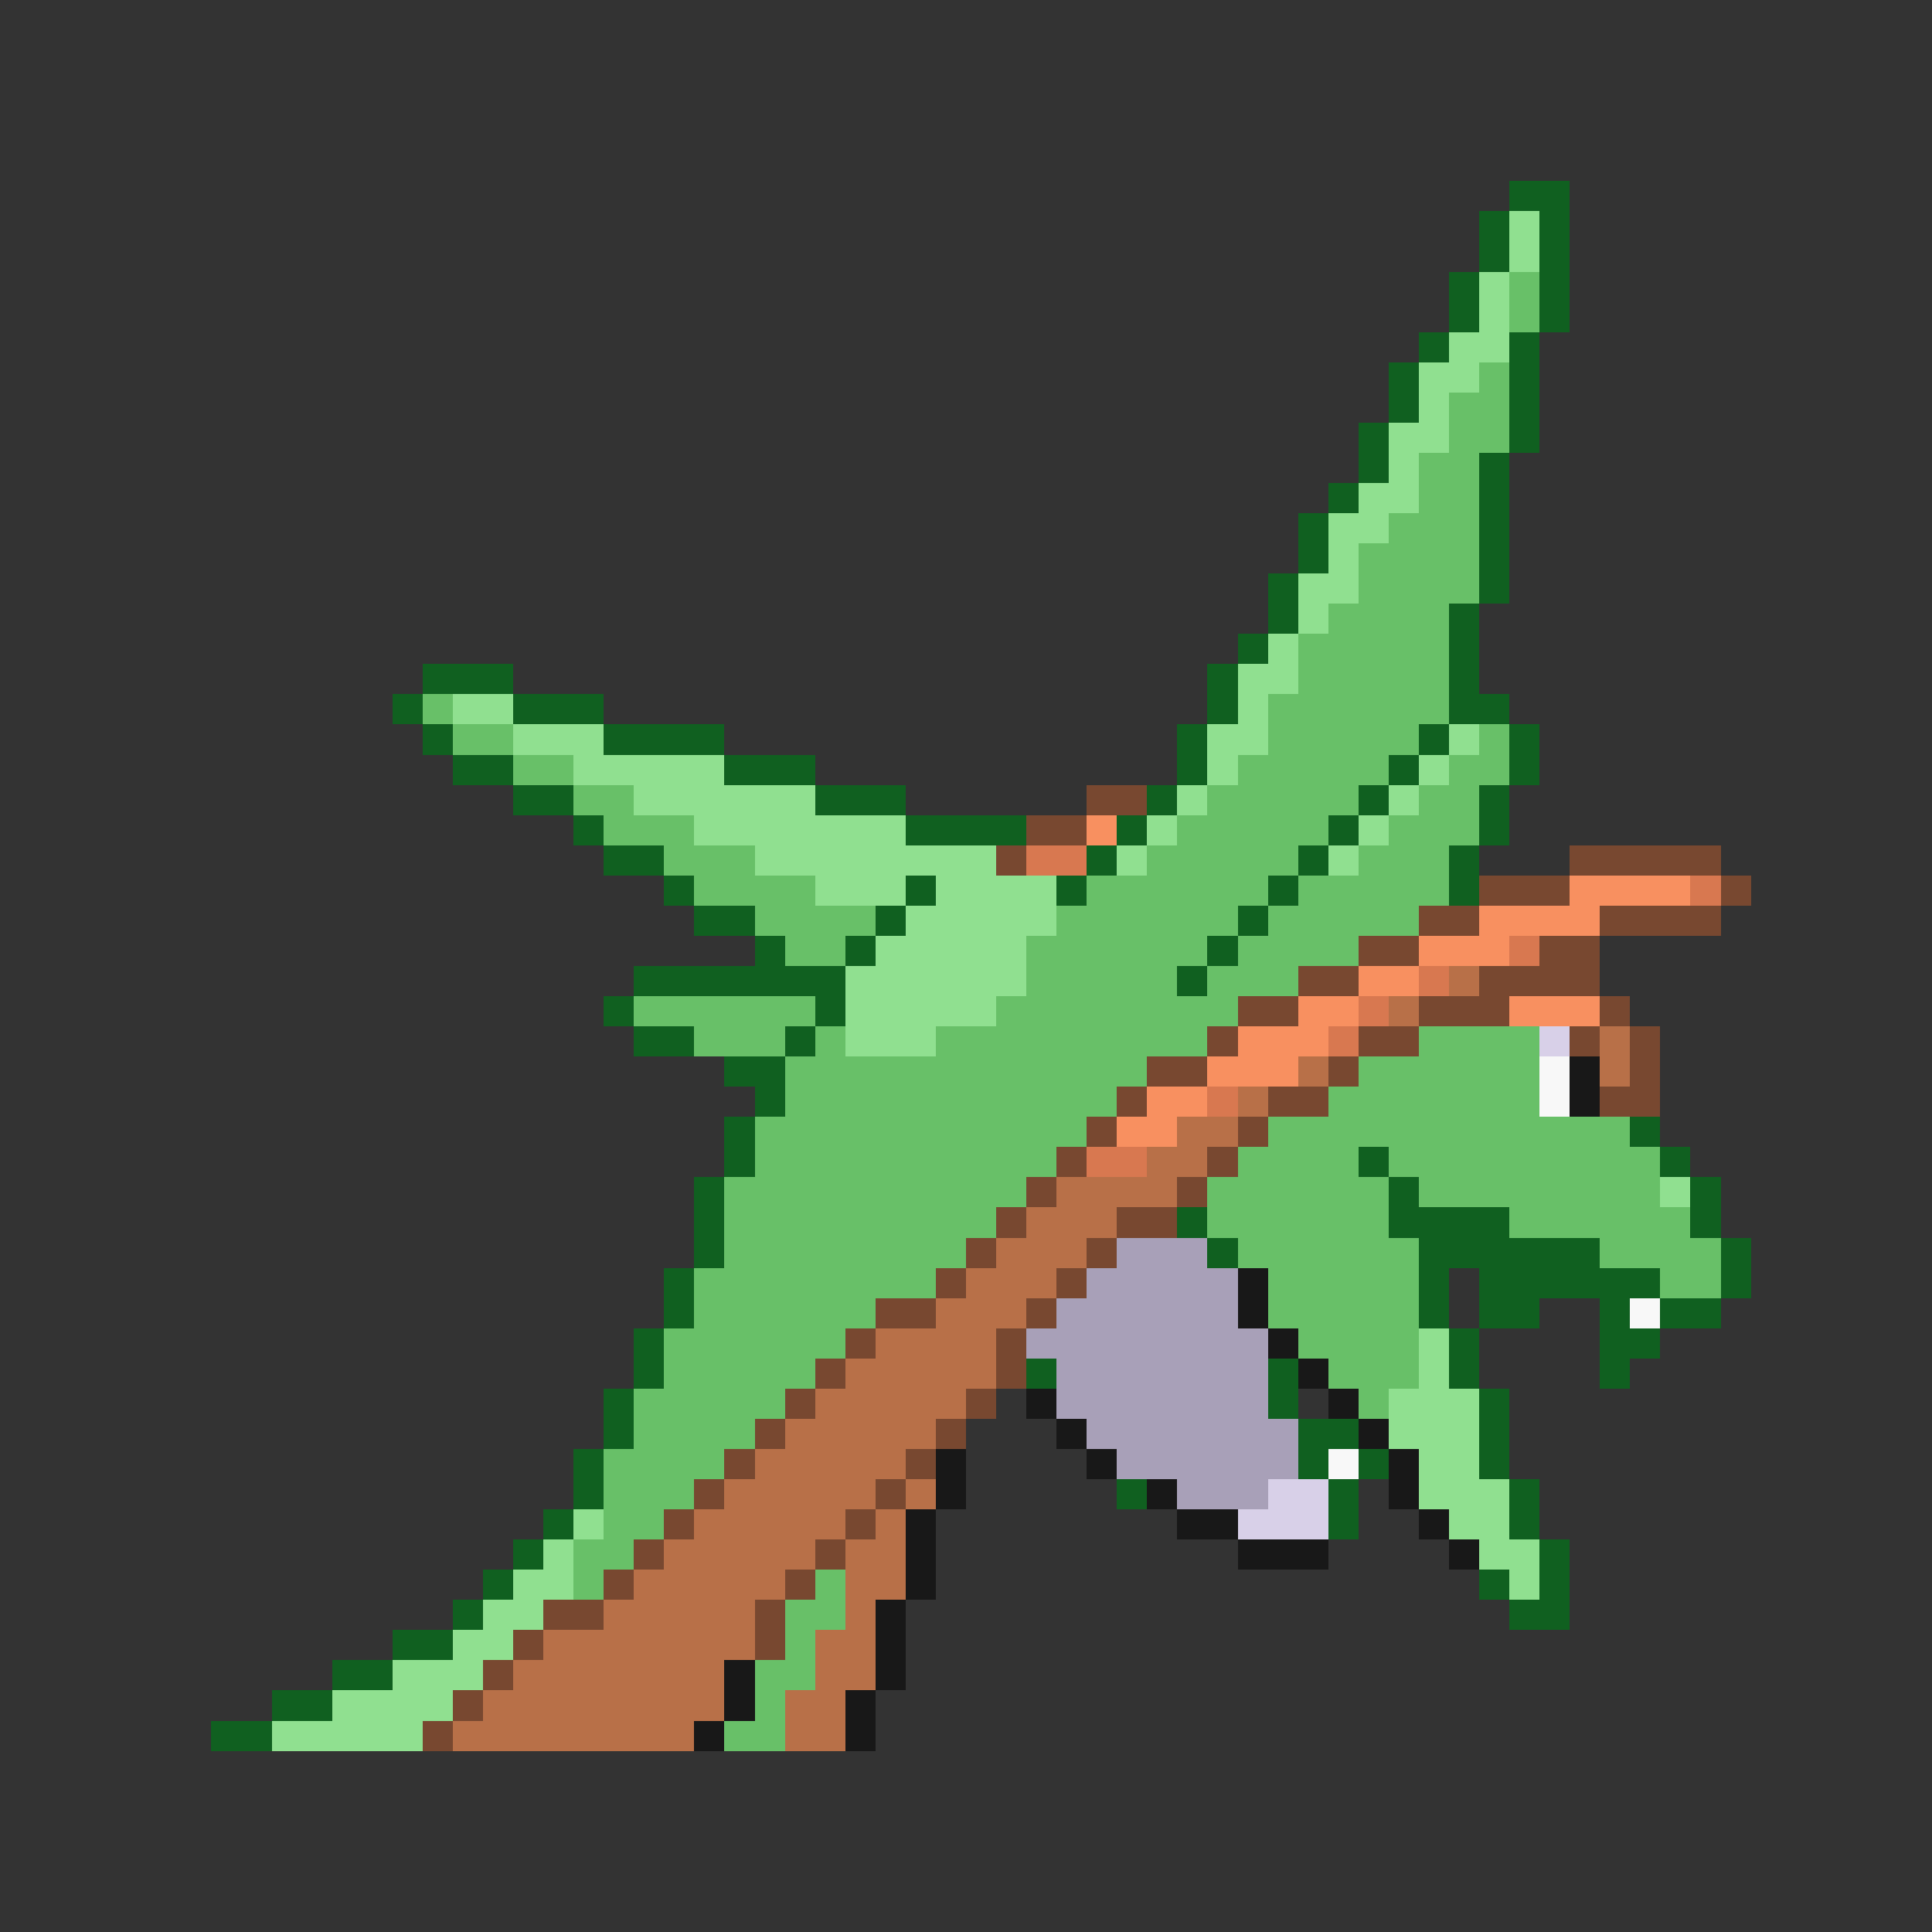 <svg xmlns="http://www.w3.org/2000/svg" viewBox="0 -0.5 64 64" shape-rendering="crispEdges">
<rect x="0" y="-0.5" width="64" height="64" fill="#333333" stroke="none"/>
<path stroke="#106020" d="M50 6h2M49 7h1M51 7h1M49 8h1M51 8h1M48 9h1M51 9h1M48 10h1M51 10h1M47 11h1M50 11h1M46 12h1M50 12h1M46 13h1M50 13h1M45 14h1M50 14h1M45 15h1M49 15h1M44 16h1M49 16h1M43 17h1M49 17h1M43 18h1M49 18h1M42 19h1M49 19h1M42 20h1M48 20h1M41 21h1M48 21h1M14 22h3M40 22h1M48 22h1M13 23h1M17 23h3M40 23h1M48 23h2M14 24h1M20 24h4M39 24h1M47 24h1M50 24h1M15 25h2M24 25h3M39 25h1M46 25h1M50 25h1M17 26h2M27 26h3M38 26h1M45 26h1M49 26h1M19 27h1M30 27h4M37 27h1M44 27h1M49 27h1M20 28h2M36 28h1M43 28h1M48 28h1M22 29h1M30 29h1M35 29h1M42 29h1M48 29h1M23 30h2M29 30h1M41 30h1M25 31h1M28 31h1M40 31h1M21 32h7M39 32h1M20 33h1M27 33h1M21 34h2M26 34h1M24 35h2M25 36h1M24 37h1M54 37h1M24 38h1M45 38h1M55 38h1M23 39h1M46 39h1M56 39h1M23 40h1M39 40h1M46 40h4M56 40h1M23 41h1M40 41h1M47 41h6M57 41h1M22 42h1M47 42h1M49 42h6M57 42h1M22 43h1M47 43h1M49 43h2M53 43h1M55 43h2M21 44h1M48 44h1M53 44h2M21 45h1M34 45h1M42 45h1M48 45h1M53 45h1M20 46h1M42 46h1M49 46h1M20 47h1M43 47h2M49 47h1M19 48h1M43 48h1M45 48h1M49 48h1M19 49h1M37 49h1M44 49h1M50 49h1M18 50h1M44 50h1M50 50h1M17 51h1M51 51h1M16 52h1M49 52h1M51 52h1M15 53h1M50 53h2M13 54h2M11 55h2M9 56h2M7 57h2" />
<path stroke="#90e090" d="M50 7h1M50 8h1M49 9h1M49 10h1M48 11h2M47 12h2M47 13h1M46 14h2M46 15h1M45 16h2M44 17h2M44 18h1M43 19h2M43 20h1M42 21h1M41 22h2M15 23h2M41 23h1M17 24h3M40 24h2M48 24h1M19 25h5M40 25h1M47 25h1M21 26h6M39 26h1M46 26h1M23 27h7M38 27h1M45 27h1M25 28h8M37 28h1M44 28h1M27 29h3M31 29h4M30 30h5M29 31h5M28 32h6M28 33h5M28 34h3M55 39h1M47 44h1M47 45h1M46 46h3M46 47h3M47 48h2M47 49h3M19 50h1M48 50h2M18 51h1M49 51h2M17 52h2M50 52h1M16 53h2M15 54h2M13 55h3M11 56h4M9 57h5" />
<path stroke="#68c068" d="M50 9h1M50 10h1M49 12h1M48 13h2M48 14h2M47 15h2M47 16h2M46 17h3M45 18h4M45 19h4M44 20h4M43 21h5M43 22h5M14 23h1M42 23h6M15 24h2M42 24h5M49 24h1M17 25h2M41 25h5M48 25h2M19 26h2M40 26h5M47 26h2M20 27h3M39 27h5M46 27h3M22 28h3M38 28h5M45 28h3M23 29h4M36 29h6M43 29h5M25 30h4M35 30h6M42 30h5M26 31h2M34 31h6M41 31h4M34 32h5M40 32h3M21 33h6M33 33h8M23 34h3M27 34h1M31 34h9M47 34h4M26 35h12M45 35h6M26 36h11M44 36h7M25 37h11M42 37h12M25 38h10M41 38h4M46 38h9M24 39h10M40 39h6M47 39h8M24 40h9M40 40h6M50 40h6M24 41h8M41 41h6M53 41h4M23 42h8M42 42h5M55 42h2M23 43h6M42 43h5M22 44h6M43 44h4M22 45h5M44 45h3M21 46h5M45 46h1M21 47h4M20 48h4M20 49h3M20 50h2M19 51h2M19 52h1M27 52h1M26 53h2M26 54h1M25 55h2M25 56h1M24 57h2" />
<path stroke="#784830" d="M36 26h2M34 27h2M33 28h1M52 28h5M49 29h3M57 29h1M47 30h2M53 30h4M45 31h2M51 31h2M43 32h2M49 32h4M41 33h2M47 33h3M53 33h1M40 34h1M45 34h2M52 34h1M54 34h1M38 35h2M44 35h1M54 35h1M37 36h1M42 36h2M53 36h2M36 37h1M41 37h1M35 38h1M40 38h1M34 39h1M39 39h1M33 40h1M37 40h2M32 41h1M36 41h1M31 42h1M35 42h1M29 43h2M34 43h1M28 44h1M33 44h1M27 45h1M33 45h1M26 46h1M32 46h1M25 47h1M31 47h1M24 48h1M30 48h1M23 49h1M29 49h1M22 50h1M28 50h1M21 51h1M27 51h1M20 52h1M26 52h1M18 53h2M25 53h1M17 54h1M25 54h1M16 55h1M15 56h1M14 57h1" />
<path stroke="#f89060" d="M36 27h1M52 29h4M49 30h4M47 31h3M45 32h2M43 33h2M50 33h3M41 34h3M40 35h3M38 36h2M37 37h2" />
<path stroke="#d87850" d="M34 28h2M56 29h1M50 31h1M47 32h1M45 33h1M44 34h1M40 36h1M36 38h2" />
<path stroke="#b87048" d="M48 32h1M46 33h1M53 34h1M43 35h1M53 35h1M41 36h1M39 37h2M38 38h2M35 39h4M34 40h3M33 41h3M32 42h3M31 43h3M29 44h4M28 45h5M27 46h5M26 47h5M25 48h5M24 49h5M30 49h1M23 50h5M29 50h1M22 51h5M28 51h2M21 52h5M28 52h2M20 53h5M28 53h1M18 54h7M27 54h2M17 55h7M27 55h2M16 56h8M26 56h2M15 57h8M26 57h2" />
<path stroke="#d8d0e8" d="M51 34h1M42 49h2M41 50h3" />
<path stroke="#f8f8f8" d="M51 35h1M51 36h1M54 43h1M44 48h1" />
<path stroke="#181818" d="M52 35h1M52 36h1M41 42h1M41 43h1M42 44h1M43 45h1M34 46h1M44 46h1M35 47h1M45 47h1M31 48h1M36 48h1M46 48h1M31 49h1M38 49h1M46 49h1M30 50h1M39 50h2M47 50h1M30 51h1M41 51h3M48 51h1M30 52h1M29 53h1M29 54h1M24 55h1M29 55h1M24 56h1M28 56h1M23 57h1M28 57h1" />
<path stroke="#a8a0b8" d="M37 41h3M36 42h5M35 43h6M34 44h8M35 45h7M35 46h7M36 47h7M37 48h6M39 49h3" />
</svg>